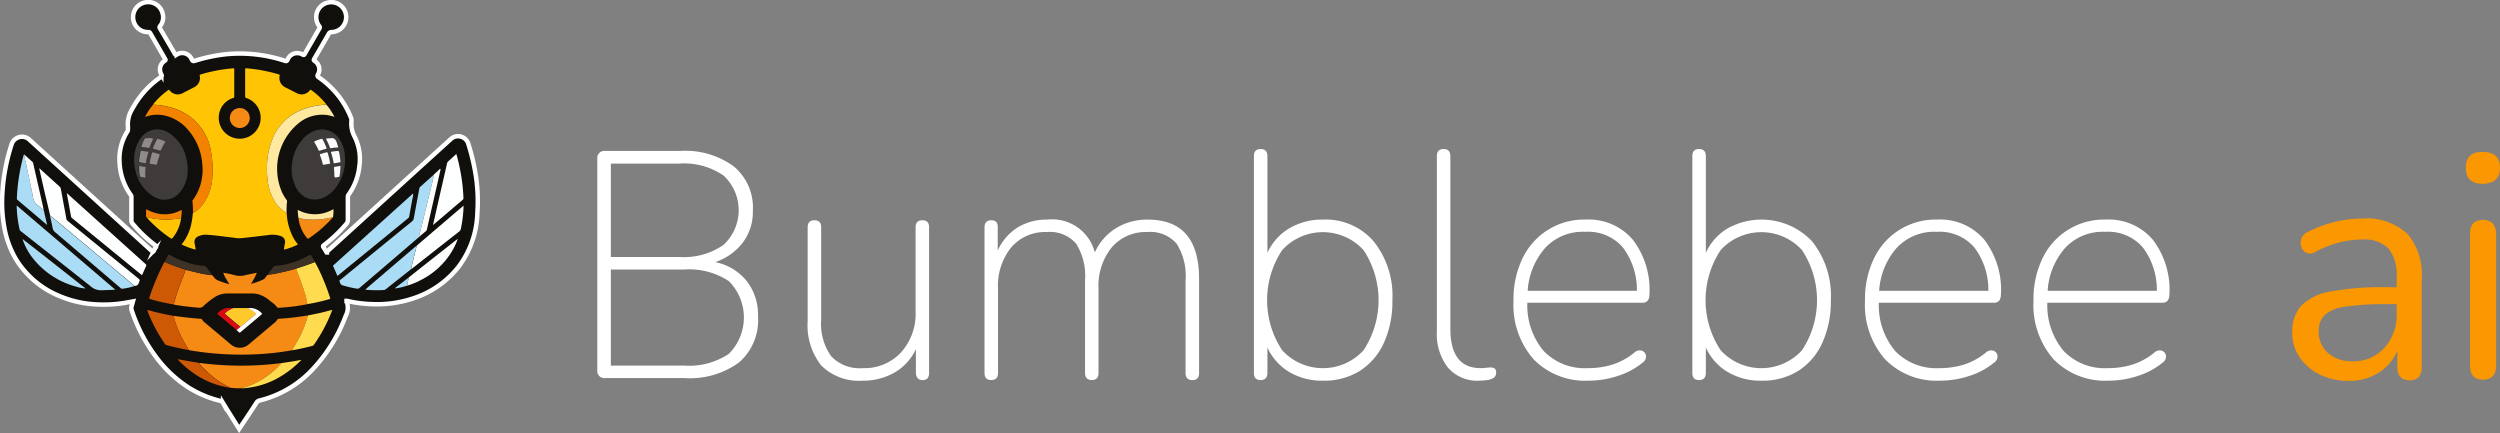 <svg xmlns="http://www.w3.org/2000/svg" width="100.214" height="17.358" viewBox="0 0 100.214 17.358">
  <rect x="0" y="0" width="100.214" height="17.358" fill="#808080" stroke="none"/>
  <g id="logo" transform="translate(0.089 0.091)">
    <g id="Group_39" data-name="Group 39" transform="translate(0 0)">
      <path id="Path_284" data-name="Path 284" d="M25.038,281.859l-.294-.47c-.117-.188-.235-.375-.35-.563a.187.187,0,0,0-.124-.094,4.225,4.225,0,0,1-1.3-.557,5,5,0,0,1-1.327-1.286,6.453,6.453,0,0,1-.915-1.792.248.248,0,0,1,0-.165c.019-.058.033-.117.052-.184l-.245.045a5.16,5.16,0,0,1-1.3.07,4.238,4.238,0,0,1-1.376-.32,3.685,3.685,0,0,1-1.746-1.451,3.8,3.8,0,0,1-.491-1.321,5.484,5.484,0,0,1-.079-1.29,7.654,7.654,0,0,1,.37-2.016.436.436,0,0,1,.731-.186l2.689,2.446q1.1,1,2.2,2c.046.042.066.035.09-.017a.627.627,0,0,1,.072-.124c.031-.04.015-.06-.018-.085a5.429,5.429,0,0,1-.92-.88.163.163,0,0,1-.039-.111c0-.314,0-.627,0-.941a.127.127,0,0,0-.023-.082,2.4,2.4,0,0,1-.451-1.3,2.063,2.063,0,0,1,.307-1.239.151.151,0,0,0,.028-.1c0-.039,0-.078,0-.116a1.126,1.126,0,0,1,.173-.695,3.648,3.648,0,0,1,1.133-1.272c.049-.035.065-.055.032-.116a.405.405,0,0,1,.144-.549c.034-.022.028-.037.012-.063q-.3-.519-.6-1.04a.078.078,0,0,0-.076-.043.59.59,0,0,1-.6-.488.6.6,0,0,1,.463-.7.594.594,0,0,1,.716.471.557.557,0,0,1-.108.477.067.067,0,0,0-.006.089q.3.512.6,1.027c.022.039.038.044.078.024a.412.412,0,0,1,.6.2c.029.059.054.073.121.051a6.534,6.534,0,0,1,1.266-.265,5.77,5.77,0,0,1,2.353.269c.066.02.078-.009.1-.051a.411.411,0,0,1,.432-.258.385.385,0,0,1,.174.057c.035.021.054.016.074-.019q.3-.521.6-1.04c.025-.042,0-.061-.018-.089a.6.6,0,0,1,.333-.934.6.6,0,1,1,.17,1.18.119.119,0,0,0-.116.07c-.191.334-.385.667-.579,1-.02.035-.032.055.014.086a.4.4,0,0,1,.133.541c-.029.056-.022.08.03.116a3.57,3.57,0,0,1,1.291,1.611.242.242,0,0,1,.02.106c0,.02,0,.041,0,.062a1.078,1.078,0,0,0,.128.6,1.986,1.986,0,0,1,.192,1.171,2.375,2.375,0,0,1-.439,1.16.142.142,0,0,0-.024.09c0,.3,0,.6,0,.906a.246.246,0,0,1-.064.172,5.614,5.614,0,0,1-.894.848c-.042.032-.044.051-.016.092.044.066.082.136.123.2l.012,0c0-.032.023-.049.043-.068l3.328-3.027q.784-.712,1.569-1.425a.433.433,0,0,1,.738.2,8.472,8.472,0,0,1,.293,1.261,6.706,6.706,0,0,1,.059,1.485,3.751,3.751,0,0,1-.758,2.157,3.794,3.794,0,0,1-1.721,1.228,4.566,4.566,0,0,1-1.76.262,5.023,5.023,0,0,1-.982-.129l-.023,0,0,.009a.7.7,0,0,1-.033.593,6.458,6.458,0,0,1-1.3,2.113,4.311,4.311,0,0,1-2.155,1.278.186.186,0,0,0-.121.087c-.228.344-.459.687-.7,1.04" transform="translate(-15.54 -264.757)" fill="#100f0c"/>
      <path id="Path_285" data-name="Path 285" d="M25.038,281.859l-.294-.47c-.117-.188-.235-.375-.35-.563a.187.187,0,0,0-.124-.094,4.225,4.225,0,0,1-1.3-.557,5,5,0,0,1-1.327-1.286,6.453,6.453,0,0,1-.915-1.792.248.248,0,0,1,0-.165c.019-.058.033-.117.052-.184l-.245.045a5.16,5.16,0,0,1-1.3.07,4.238,4.238,0,0,1-1.376-.32,3.685,3.685,0,0,1-1.746-1.451,3.8,3.8,0,0,1-.491-1.321,5.484,5.484,0,0,1-.079-1.29,7.654,7.654,0,0,1,.37-2.016.436.436,0,0,1,.731-.186l2.689,2.446q1.1,1,2.2,2c.046.042.066.035.09-.017a.627.627,0,0,1,.072-.124c.031-.04.015-.06-.018-.085a5.429,5.429,0,0,1-.92-.88.163.163,0,0,1-.039-.111c0-.314,0-.627,0-.941a.127.127,0,0,0-.023-.082,2.4,2.4,0,0,1-.451-1.3,2.063,2.063,0,0,1,.307-1.239.151.151,0,0,0,.028-.1c0-.039,0-.078,0-.116a1.126,1.126,0,0,1,.173-.695,3.648,3.648,0,0,1,1.133-1.272c.049-.035.065-.055.032-.116a.405.405,0,0,1,.144-.549c.034-.022.028-.037.012-.063q-.3-.519-.6-1.04a.078.078,0,0,0-.076-.043.59.59,0,0,1-.6-.488.6.6,0,0,1,.463-.7.594.594,0,0,1,.716.471.557.557,0,0,1-.108.477.067.067,0,0,0-.006.089q.3.512.6,1.027c.022.039.038.044.078.024a.412.412,0,0,1,.6.2c.029.059.054.073.121.051a6.534,6.534,0,0,1,1.266-.265,5.77,5.77,0,0,1,2.353.269c.066.02.078-.009.1-.051a.411.411,0,0,1,.432-.258.385.385,0,0,1,.174.057c.035.021.054.016.074-.019q.3-.521.6-1.04c.025-.042,0-.061-.018-.089a.6.6,0,0,1,.333-.934.6.6,0,1,1,.17,1.18.119.119,0,0,0-.116.07c-.191.334-.385.667-.579,1-.02.035-.032.055.014.086a.4.4,0,0,1,.133.541c-.029.056-.022.08.03.116a3.57,3.57,0,0,1,1.291,1.611.242.242,0,0,1,.02.106c0,.02,0,.041,0,.062a1.078,1.078,0,0,0,.128.6,1.986,1.986,0,0,1,.192,1.171,2.375,2.375,0,0,1-.439,1.16.142.142,0,0,0-.024.09c0,.3,0,.6,0,.906a.246.246,0,0,1-.064.172,5.614,5.614,0,0,1-.894.848c-.042.032-.044.051-.016.092.044.066.082.136.123.2l.012,0c0-.032.023-.049.043-.068l3.328-3.027q.784-.712,1.569-1.425a.433.433,0,0,1,.738.2,8.472,8.472,0,0,1,.293,1.261,6.706,6.706,0,0,1,.059,1.485,3.751,3.751,0,0,1-.758,2.157,3.794,3.794,0,0,1-1.721,1.228,4.566,4.566,0,0,1-1.76.262,5.023,5.023,0,0,1-.982-.129l-.023,0,0,.009a.7.7,0,0,1-.033.593,6.458,6.458,0,0,1-1.3,2.113,4.311,4.311,0,0,1-2.155,1.278.186.186,0,0,0-.121.087C25.506,281.163,25.275,281.505,25.038,281.859Z" transform="translate(-15.54 -264.757)" fill="none" stroke="#fff" stroke-miterlimit="10" stroke-width="0.179"/>
      <path id="Path_286" data-name="Path 286" d="M31.9,287.786a.715.715,0,0,1,.071.064c.037.043.064.036.105,0,.182-.157.367-.309.551-.464l.3-.254a.621.621,0,0,0-.584-.229h-.58c-.094,0-.188-.007-.281,0a.74.74,0,0,0-.349.206c-.025.018-.006.03.008.042l.757.633" transform="translate(-22.498 -274.645)" fill="#100f0c"/>
      <path id="Path_287" data-name="Path 287" d="M28.252,290.62c0-.008,0-.01-.008-.007l.009.006c0,.02.019.03.032.043a4.113,4.113,0,0,0,.544.47,3.381,3.381,0,0,0,1.482.619c.044.006.089.016.133.017a1.87,1.87,0,0,0,.356.008.463.463,0,0,0,.068,0,3.316,3.316,0,0,0,1.333-.375,4.075,4.075,0,0,0,1-.755h0l0,0c-.017-.015-.036-.007-.052,0-.248.051-.5.085-.748.124h-.014a12.626,12.626,0,0,1-1.817.1,13.152,13.152,0,0,1-1.467-.11c-.17-.028-.34-.057-.511-.082a2.66,2.66,0,0,0-.341-.058" transform="translate(-21.214 -276.305)" fill="#100f0c"/>
      <path id="Path_288" data-name="Path 288" d="M17.666,277.984h0c0-.016,0-.032-.007-.048q-.206-.905-.412-1.81a.1.1,0,0,0-.032-.059c-.11-.1-.217-.2-.326-.293l0-.006h-.006c-.015,0-.013.016-.016.027a7.533,7.533,0,0,0-.274,1.729.072.072,0,0,0,.025.066l1.182,1,.01,0v0c-.006-.005-.009,0-.011,0,.012-.009.007-.02,0-.031l-.128-.553c0-.011,0-.022-.01-.028" transform="translate(-16.01 -269.675)" fill="#100f0c"/>
      <path id="Path_289" data-name="Path 289" d="M38.362,280.065a1.548,1.548,0,0,0,.015-.323,1.43,1.43,0,0,1-1.429.029,1.832,1.832,0,0,0,.029.323c.008.051.015.1.027.154a1.489,1.489,0,0,0,.316.651c.018.021.031.042.066.018a4.942,4.942,0,0,0,.977-.852" transform="translate(-25.102 -271.45)" fill="#100f0c"/>
      <path id="Path_290" data-name="Path 290" d="M27.362,280.111a2.229,2.229,0,0,0,.027-.264c0-.05,0-.071-.059-.04a1.346,1.346,0,0,1-.917.118,1.487,1.487,0,0,1-.408-.152c-.037-.02-.048-.014-.046.027s0,.1,0,.143-.019.091.017.131a.313.313,0,0,0,.02.027,5.2,5.2,0,0,0,.935.811c.046.032.067.022.1-.016a1.567,1.567,0,0,0,.331-.785" transform="translate(-20.193 -271.459)" fill="#100f0c"/>
      <path id="Path_291" data-name="Path 291" d="M44.46,283.771a2.6,2.6,0,0,0,.544-.22,3.029,3.029,0,0,0,1.358-1.337,2,2,0,0,0,.132-.32l-.054.041-1.228.966c-.227.179-.454.36-.681.541l-.572.442a2.578,2.578,0,0,0,.346-.065c.053-.013.1-.032.156-.048" transform="translate(-28.233 -272.411)" fill="#100f0c"/>
      <path id="Path_292" data-name="Path 292" d="M17.034,281.924c0-.006-.007-.012-.014-.007s0,.011,0,.017a2.528,2.528,0,0,0,.391.726,3.29,3.29,0,0,0,1.766,1.161,1.292,1.292,0,0,0,.352.069v.009l.008,0-.011,0c0-.022-.022-.027-.035-.038L17.7,282.442l-.665-.518" transform="translate(-16.201 -272.421)" fill="#100f0c"/>
      <path id="Path_293" data-name="Path 293" d="M33.448,287.041c-.092.024-.185.046-.277.071-.229.061-.463.1-.694.152-.387.058-.774.11-1.164.131a.062.062,0,0,0-.054.036.548.548,0,0,1-.125.135l-1.019.855a.546.546,0,0,1-.722,0c-.349-.292-.7-.585-1.046-.878a.369.369,0,0,1-.091-.1.094.094,0,0,0-.089-.049c-.171-.013-.342-.027-.512-.046s-.367-.046-.551-.07a.31.31,0,0,0-.039-.011c-.266-.044-.528-.1-.789-.168a.936.936,0,0,0-.23-.054l0-.007v0l0,0a.063.063,0,0,0,0,.02,6.309,6.309,0,0,0,.708,1.34.092.092,0,0,0,.054.039,8.943,8.943,0,0,0,.9.2c.023.005.045.012.067.016a12.168,12.168,0,0,0,2.548.159,11.114,11.114,0,0,0,1.519-.163c.275-.043.546-.107.816-.175a.1.1,0,0,0,.061-.039,6.155,6.155,0,0,0,.739-1.394l0-.017-.009.008" transform="translate(-20.231 -274.707)" fill="#100f0c"/>
      <path id="Path_294" data-name="Path 294" d="M32.833,283.336c-.033-.083-.086-.156-.125-.235-.028-.056-.055-.063-.114-.032a3.273,3.273,0,0,1-1.332.422c-.028,0-.063,0-.082.026-.081.11-.173.212-.244.329l-.058.066c-.032.038-.05.091-.1.113a2.193,2.193,0,0,1-.49.179l-.008-.008a2.878,2.878,0,0,0,.234-.444c-.168.035-.325.062-.478.1a.8.8,0,0,1-.4,0,3.948,3.948,0,0,0-.468-.095c0-.008-.007-.008-.012,0l.008.006a1.077,1.077,0,0,0,.136.281c.031.056.065.111.107.18a4.017,4.017,0,0,1-.4-.133.428.428,0,0,1-.248-.189.228.228,0,0,0-.043-.043,3.72,3.72,0,0,0-.227-.315.141.141,0,0,0-.119-.055,2.836,2.836,0,0,1-.791-.178,3.408,3.408,0,0,1-.553-.255c-.025-.015-.046-.027-.066.011a2.831,2.831,0,0,0-.142.265.1.1,0,0,0-.018.02,9.134,9.134,0,0,0-.593,1.405c-.013.042,0,.055.038.067a7.354,7.354,0,0,0,.933.214c.326.063.655.095.985.126a.245.245,0,0,0,.224-.081,3.086,3.086,0,0,1,.4-.317.907.907,0,0,1,.533-.172c.339,0,.677,0,1.016,0a1.021,1.021,0,0,1,.224.029,1.225,1.225,0,0,1,.5.287,1.177,1.177,0,0,1,.27.24c.017.025.039.018.061.017.174-.007.346-.024.519-.045a6.217,6.217,0,0,0,.63-.1,7.125,7.125,0,0,0,.885-.2c.041-.012.033-.031.023-.061-.076-.236-.162-.469-.259-.7a6.06,6.06,0,0,0-.347-.726" transform="translate(-20.3 -272.924)" fill="#100f0c"/>
      <path id="Path_295" data-name="Path 295" d="M43.685,282.034l.039-.027q.935-.736,1.872-1.471a.188.188,0,0,0,.079-.113,5.26,5.26,0,0,0,.094-.637c.008-.094.009-.188.014-.293-.021.017-.032.024-.042.033l-1.023.873-.816.7a.366.366,0,0,0-.034.023l-1.794,1.533-.222.191c.011.008.013.013.017.013a4.663,4.663,0,0,0,.72.011.111.111,0,0,0,.064-.02l1.034-.817" transform="translate(-27.292 -271.338)" fill="#100f0c"/>
      <path id="Path_296" data-name="Path 296" d="M42.715,278.6c-.009.01-.018.02-.028.029l-2.343,2.112-.8.721c-.017.015-.048.024-.033.059.056.128.112.256.169.388l.033-.024q1.4-1.145,2.805-2.291a.106.106,0,0,0,.04-.068c.044-.242.091-.485.133-.728a.462.462,0,0,0,.024-.2l.01.008v0l-.011,0" transform="translate(-26.245 -270.938)" fill="#100f0c"/>
      <path id="Path_297" data-name="Path 297" d="M18.664,278.687c.037.165.077.329.107.495a.261.261,0,0,0,.1.162q.787.669,1.57,1.34l1.038.886c.023.019.042.047.082.041a2.487,2.487,0,0,0,.486-.107c.09-.009.163-.04.178-.143a.1.1,0,0,1,.013-.032c.028-.045.023-.074-.023-.111q-1.422-1.155-2.84-2.315a.141.141,0,0,1-.059-.087c-.073-.4-.148-.8-.221-1.2a.169.169,0,0,0-.058-.1q-.386-.349-.771-.7c-.01-.009-.022-.016-.041-.029.082.362.162.714.243,1.065.064.281.13.56.2.84" transform="translate(-16.74 -270.128)" fill="#100f0c"/>
      <path id="Path_298" data-name="Path 298" d="M43.161,279.553c.1-.081.191-.162.288-.242a.1.1,0,0,0,.03-.059q.271-1.192.544-2.384c0-.016.014-.035-.015-.052l-.242.226-.564.509a.1.1,0,0,0-.028.06c-.072.4-.147.79-.219,1.185a.2.2,0,0,1-.074.131q-1.418,1.153-2.832,2.311c-.029.024-.087.038-.072.087.02.066.031.138.121.164a4.211,4.211,0,0,0,.573.133.128.128,0,0,0,.111-.031q.676-.581,1.356-1.159l1.025-.88" transform="translate(-26.453 -270.144)" fill="#100f0c"/>
      <path id="Path_299" data-name="Path 299" d="M26.206,271a2.382,2.382,0,0,0-.313.475l.013.006.027-.007a1.339,1.339,0,0,1,.689-.053,1.713,1.713,0,0,1,1.028.634,2.342,2.342,0,0,1,.531,1.328,2.053,2.053,0,0,1-.376,1.432.072.072,0,0,0-.02.055,3.279,3.279,0,0,1,.021.472,3.615,3.615,0,0,1-.073.487,1.957,1.957,0,0,1-.378.773,2.769,2.769,0,0,0,.563.208c-.007-.048-.012-.088-.018-.128s-.015-.086-.022-.128a.232.232,0,0,1,.146-.277.723.723,0,0,1,.375-.06c.338.023.672.073,1.008.11a1.517,1.517,0,0,0,.307.027c.371-.036.74-.085,1.11-.126a1.013,1.013,0,0,1,.507.04.242.242,0,0,1,.164.3,1.331,1.331,0,0,0-.033.243,2.868,2.868,0,0,0,.522-.188c.037-.017.026-.032.008-.055a1.741,1.741,0,0,1-.178-.276,2.345,2.345,0,0,1-.245-.948,3.53,3.53,0,0,1,.017-.465.1.1,0,0,0-.027-.074,1.69,1.69,0,0,1-.2-.355,2.367,2.367,0,0,1,.7-2.715,1.482,1.482,0,0,1,1.136-.319,1.875,1.875,0,0,1,.295.075,2.513,2.513,0,0,0-.323-.488,2.957,2.957,0,0,0-.619-.588c-.036-.027-.042,0-.056.021a.413.413,0,0,1-.52.106c-.144-.072-.288-.148-.433-.221a.419.419,0,0,1-.253-.475c0-.03,0-.044-.029-.054a6.312,6.312,0,0,0-1.3-.246c-.043,0-.054.009-.053.051q0,.535,0,1.071c0,.042.015.058.053.071a.834.834,0,0,1,.556.942.841.841,0,1,1-1.654-.308.823.823,0,0,1,.555-.635c.027-.01.053-.015.053-.058,0-.364,0-.728,0-1.091,0-.039-.014-.047-.049-.043-.052.007-.1.009-.157.015a6.194,6.194,0,0,0-1.134.23c-.032.009-.05.017-.043.059a.411.411,0,0,1-.231.459c-.142.073-.285.146-.427.22a.416.416,0,0,1-.553-.1c-.019-.023-.029-.026-.053-.008a3.049,3.049,0,0,0-.615.584" transform="translate(-20.164 -266.897)" fill="#100f0c"/>
      <path id="Path_300" data-name="Path 300" d="M25.1,275.174a1.744,1.744,0,0,0,.057.46,1.589,1.589,0,0,0,.708,1.011.8.8,0,0,0,1.066-.154,1.347,1.347,0,0,0,.312-.865,1.718,1.718,0,0,0-.054-.509,1.6,1.6,0,0,0-.737-1.037.813.813,0,0,0-1.068.21,1.43,1.43,0,0,0-.284.883" transform="translate(-19.812 -268.87)" fill="#100f0c"/>
      <path id="Path_301" data-name="Path 301" d="M37.742,273.971h-.089c-.011,0-.022,0-.033.006a1.168,1.168,0,0,0-.738.485,1.741,1.741,0,0,0-.348.874,1.569,1.569,0,0,0,.19,1.017.82.82,0,0,0,1.013.374,1.235,1.235,0,0,0,.555-.433,1.81,1.81,0,0,0,.362-1.226,1.392,1.392,0,0,0-.2-.674.821.821,0,0,0-.708-.422" transform="translate(-24.911 -268.872)" fill="#100f0c"/>
      <path id="Path_302" data-name="Path 302" d="M20.535,282.854l-3.945-3.369a4.706,4.706,0,0,0,.118.967.122.122,0,0,0,.053.068c.93.731,1.861,1.459,2.787,2.2a.631.631,0,0,0,.451.164c.172-.009.345-.007.537-.025" transform="translate(-16.009 -271.335)" fill="#100f0c"/>
      <path id="Path_303" data-name="Path 303" d="M20.214,278.577c.059.321.115.629.171.937a.123.123,0,0,0,.052.076l2.545,2.079.249.2c.055-.122.1-.238.158-.351a.071.071,0,0,0-.02-.1q-1.135-1.019-2.268-2.042l-.888-.8" transform="translate(-17.628 -270.93)" fill="#100f0c"/>
      <path id="Path_304" data-name="Path 304" d="M47.685,275.753c-.115.1-.221.2-.328.3a.145.145,0,0,0-.045.08q-.208.921-.421,1.842l-.14.621a.109.109,0,0,0,.018-.009l1.174-1a.076.076,0,0,0,.027-.071,7.383,7.383,0,0,0-.148-1.2c-.038-.185-.081-.369-.137-.558" transform="translate(-29.481 -269.668)" fill="#100f0c"/>
      <path id="Path_305" data-name="Path 305" d="M32.028,272.818a.4.4,0,0,0,.4.4.4.4,0,0,0,0-.8.4.4,0,0,0-.4.4" transform="translate(-22.905 -268.178)" fill="#100f0c"/>
      <path id="Path_306" data-name="Path 306" d="M31.821,275.346a2.345,2.345,0,0,0,.245.948,1.742,1.742,0,0,0,.178.276c.018.023.029.038-.008.055a2.847,2.847,0,0,1-.522.188,1.33,1.33,0,0,1,.033-.243.242.242,0,0,0-.164-.3,1.013,1.013,0,0,0-.507-.04c-.37.041-.739.09-1.11.126a1.517,1.517,0,0,1-.307-.027c-.336-.038-.671-.087-1.008-.111a.729.729,0,0,0-.375.061.232.232,0,0,0-.146.277c.006.043.015.086.022.129s.012.08.018.128a2.752,2.752,0,0,1-.562-.208,1.971,1.971,0,0,0,.378-.773,3.615,3.615,0,0,0,.073-.487,1.276,1.276,0,0,0,.431-.393,2.037,2.037,0,0,0,.351-1.119,3.828,3.828,0,0,0-.05-.906,2.169,2.169,0,0,0-1.435-1.758,3.035,3.035,0,0,0-.9-.167,3.049,3.049,0,0,1,.615-.584c.024-.018.034-.014.053.008a.416.416,0,0,0,.553.1l.427-.219a.411.411,0,0,0,.231-.459c-.008-.043.011-.05.043-.059a6.194,6.194,0,0,1,1.134-.23c.052-.006.1-.008.157-.015.035,0,.049,0,.049.043,0,.364,0,.728,0,1.091,0,.043-.025.048-.053.058a.823.823,0,0,0-.555.635.841.841,0,1,0,1.654.308.834.834,0,0,0-.556-.942c-.039-.014-.053-.029-.053-.071q0-.535,0-1.071c0-.043.01-.055.053-.051a6.274,6.274,0,0,1,1.3.246c.033.01.033.024.029.054a.419.419,0,0,0,.253.475c.144.073.288.148.433.221a.413.413,0,0,0,.52-.106c.014-.017.02-.048.056-.021a2.957,2.957,0,0,1,.619.588,2.893,2.893,0,0,0-.923.177,2.1,2.1,0,0,0-1.18,1.048,3.068,3.068,0,0,0-.286,1.293,3.258,3.258,0,0,0,.024.464,2.06,2.06,0,0,0,.276.874,1.366,1.366,0,0,0,.492.485" transform="translate(-20.417 -266.897)" fill="#ffc504"/>
      <path id="Path_307" data-name="Path 307" d="M31.081,284.656a2.192,2.192,0,0,0,.49-.179c.046-.022.064-.075.1-.113l.058-.066a3.452,3.452,0,0,0,.464-.077c.228-.044.452-.107.676-.168.116.295.23.591.323.894a2.9,2.9,0,0,1,.132.53,6.192,6.192,0,0,1-.63.1c-.173.021-.345.038-.519.045-.023,0-.045.008-.061-.017a1.176,1.176,0,0,0-.27-.24,1.22,1.22,0,0,0-.5-.287,1.019,1.019,0,0,0-.224-.029c-.339,0-.677,0-1.016,0a.907.907,0,0,0-.533.172,3.083,3.083,0,0,0-.4.317.245.245,0,0,1-.224.081c-.33-.031-.66-.063-.986-.126a7.228,7.228,0,0,1,.3-.914c.061-.159.122-.319.183-.478.17.041.34.088.512.125a3.493,3.493,0,0,0,.546.089.229.229,0,0,1,.043.043.428.428,0,0,0,.248.189,3.925,3.925,0,0,0,.4.133c-.042-.069-.076-.123-.107-.18a1.086,1.086,0,0,1-.136-.281l0,0a4.057,4.057,0,0,1,.468.1.8.8,0,0,0,.4,0c.153-.039.31-.066.478-.1a2.927,2.927,0,0,1-.234.444v.016l.008-.008" transform="translate(-21.088 -273.376)" fill="#f58a15"/>
      <path id="Path_308" data-name="Path 308" d="M32.7,288.845a11.11,11.11,0,0,1-1.519.163,12.168,12.168,0,0,1-2.548-.159c-.023,0-.044-.01-.067-.015a.221.221,0,0,0-.019-.044,4.828,4.828,0,0,1-.48-.952,1.688,1.688,0,0,1-.106-.374c.184.024.367.05.551.07s.341.033.512.046a.094.094,0,0,1,.089.049.37.37,0,0,0,.091.1c.349.292.7.586,1.046.878a.546.546,0,0,0,.722,0l1.019-.855a.548.548,0,0,0,.125-.135.063.063,0,0,1,.054-.036c.391-.02.777-.073,1.164-.131,0,.018,0,.036-.008.054a4.109,4.109,0,0,1-.407.969c-.069.126-.145.247-.217.371" transform="translate(-21.088 -274.894)" fill="#f58a15"/>
      <path id="Path_309" data-name="Path 309" d="M25.1,275.174a1.434,1.434,0,0,1,.284-.883.813.813,0,0,1,1.068-.21,1.6,1.6,0,0,1,.737,1.037,1.718,1.718,0,0,1,.054.509,1.347,1.347,0,0,1-.312.865.8.8,0,0,1-1.066.154,1.589,1.589,0,0,1-.708-1.011,1.768,1.768,0,0,1-.058-.46m1.248-.705a.022.022,0,0,0-.015-.023,1.287,1.287,0,0,0-.29-.1c-.02-.005-.028.01-.036.025a3.41,3.41,0,0,0-.152.329c-.013.034,0,.044.029.052.073.019.146.038.217.062.041.014.063.006.081-.033a2.216,2.216,0,0,1,.152-.283c.006-.009.011-.02.014-.027m-.4.914c.031.005.054,0,.061-.036a2.492,2.492,0,0,1,.1-.333c.014-.039,0-.054-.034-.064-.07-.019-.141-.039-.21-.062-.038-.013-.056,0-.068.038a3.707,3.707,0,0,0-.091.371c-.006.032,0,.049.034.054l.2.033m-.483-.548c-.11,0-.112,0-.126.074s-.03.17-.041.257c-.015.116-.013.116.1.137l.121.023c.023,0,.043,0,.049-.029a2.556,2.556,0,0,1,.092-.386c.011-.035,0-.051-.036-.055l-.162-.02m.279-.517-.164.008a.1.1,0,0,0-.093.066c-.035.082-.065.165-.1.25-.017.045,0,.055.043.053a.9.9,0,0,1,.217.023c.043.009.056-.007.07-.042.033-.083.068-.165.106-.245.046-.1.048-.1-.057-.108a.217.217,0,0,1-.026,0m-.252,1.574c.059.033.051-.015.051-.057a1.755,1.755,0,0,1,.011-.314c.007-.035,0-.054-.044-.058a.992.992,0,0,1-.161-.027c-.042-.01-.056,0-.055.044a2.028,2.028,0,0,0,.018.266c.019.131.02.131.157.145h.023" transform="translate(-19.811 -268.87)" fill="#3f3b3a"/>
      <path id="Path_310" data-name="Path 310" d="M37.742,273.971a.822.822,0,0,1,.708.422,1.39,1.39,0,0,1,.2.674,1.81,1.81,0,0,1-.362,1.226,1.235,1.235,0,0,1-.555.433.82.82,0,0,1-1.013-.374,1.569,1.569,0,0,1-.19-1.017,1.739,1.739,0,0,1,.348-.874,1.168,1.168,0,0,1,.738-.485c.012,0,.023-.006.034-.006h.089m-.025.377a1.219,1.219,0,0,0-.283.1c-.029.013-.019.03-.008.049a2.427,2.427,0,0,1,.16.3c.013.029.028.035.058.026.078-.025.157-.048.236-.07.025-.007.042-.015.029-.046a3.116,3.116,0,0,0-.154-.336c-.007-.013-.015-.03-.038-.021m.334.962a2.762,2.762,0,0,0-.093-.391c-.009-.029-.019-.04-.053-.032-.08.02-.158.043-.236.068-.034.011-.034.025-.023.055a2.483,2.483,0,0,1,.107.339c.007.029.015.044.049.038.072-.014.144-.024.216-.036.028,0,.042-.016.032-.04m.281-.478-.21.027c-.025,0-.037.008-.027.038a2.355,2.355,0,0,1,.1.4c0,.03.019.035.046.03.063-.013.126-.025.189-.033.04-.005.048-.023.044-.059-.013-.111-.026-.222-.048-.332-.011-.056-.033-.081-.09-.07m-.281-.513c-.041,0-.082.006-.123.007s-.042.011-.026.041a2.678,2.678,0,0,1,.148.331.032.032,0,0,0,.042.024,1.321,1.321,0,0,1,.251-.027c.032,0,.041-.014.032-.043-.015-.044-.033-.086-.044-.129-.037-.146-.109-.241-.279-.2m.42,1.109c-.074.013-.143.028-.213.035-.044,0-.05.024-.047.062.006.073.011.146.012.219,0,.172,0,.172.169.131.021,0,.037-.01.042-.036a2.031,2.031,0,0,0,.038-.411" transform="translate(-24.911 -268.872)" fill="#3f3b3a"/>
      <path id="Path_311" data-name="Path 311" d="M43.161,279.735l-1.025.88q-.677.579-1.356,1.159a.128.128,0,0,1-.111.031,4.22,4.22,0,0,1-.573-.133c-.09-.026-.1-.1-.121-.164-.014-.049.044-.063.072-.087q1.415-1.158,2.832-2.311a.2.2,0,0,0,.074-.131c.072-.4.147-.79.219-1.185a.1.1,0,0,1,.028-.06l.564-.509c-.034.149-.066.3-.1.446-.129.527-.261,1.052-.388,1.579-.039.162-.089.321-.115.485" transform="translate(-26.453 -270.326)" fill="#aaddf5"/>
      <path id="Path_312" data-name="Path 312" d="M20.535,282.854c-.191.018-.365.016-.537.025a.631.631,0,0,1-.451-.164c-.925-.736-1.857-1.464-2.787-2.2a.122.122,0,0,1-.053-.068,4.706,4.706,0,0,1-.118-.967l3.945,3.369" transform="translate(-16.009 -271.335)" fill="#aaddf5"/>
      <path id="Path_313" data-name="Path 313" d="M18.664,278.687c-.065-.28-.131-.559-.2-.84-.081-.351-.16-.7-.243-1.065.019.013.031.02.041.029q.386.351.771.7a.169.169,0,0,1,.058.1c.072.4.148.8.221,1.2a.141.141,0,0,0,.059.087q1.419,1.158,2.84,2.315c.046.037.051.066.023.111a.1.1,0,0,0-.013.032c-.015.1-.089.134-.178.143l-.3-.256-.614-.513-.7-.586-.615-.513-.7-.586c-.147-.122-.3-.243-.444-.364" transform="translate(-16.74 -270.128)" fill="#feffff"/>
      <path id="Path_314" data-name="Path 314" d="M26.206,272.18a3.028,3.028,0,0,1,.9.167,2.168,2.168,0,0,1,1.435,1.758,3.828,3.828,0,0,1,.05.906,2.039,2.039,0,0,1-.351,1.119,1.282,1.282,0,0,1-.431.393,3.28,3.28,0,0,0-.021-.472.072.072,0,0,1,.02-.055,2.053,2.053,0,0,0,.376-1.432,2.342,2.342,0,0,0-.531-1.328,1.714,1.714,0,0,0-1.028-.634,1.338,1.338,0,0,0-.689.053l-.027.007-.013-.006a2.381,2.381,0,0,1,.313-.475" transform="translate(-20.164 -268.072)" fill="#f28200"/>
      <path id="Path_315" data-name="Path 315" d="M35.509,276.522a1.367,1.367,0,0,1-.492-.485,2.06,2.06,0,0,1-.276-.874,3.259,3.259,0,0,1-.024-.464A3.068,3.068,0,0,1,35,273.406a2.1,2.1,0,0,1,1.18-1.048,2.893,2.893,0,0,1,.923-.177,2.513,2.513,0,0,1,.323.488,1.878,1.878,0,0,0-.295-.075,1.482,1.482,0,0,0-1.136.319,2.367,2.367,0,0,0-.7,2.715,1.679,1.679,0,0,0,.2.355.094.094,0,0,1,.027.074,3.53,3.53,0,0,0-.017.465" transform="translate(-24.105 -268.073)" fill="#ffe8a0"/>
      <path id="Path_316" data-name="Path 316" d="M42.715,278.594a.456.456,0,0,1-.023.2c-.043.243-.09.485-.133.728a.106.106,0,0,1-.04.068q-1.4,1.145-2.805,2.291l-.033.024c-.057-.132-.113-.261-.169-.388-.015-.035.016-.044.033-.059l.8-.721,2.343-2.112c.01-.009.019-.02.028-.03Z" transform="translate(-26.245 -270.937)" fill="#aaddf5"/>
      <path id="Path_317" data-name="Path 317" d="M20.214,278.577l.888.8q1.133,1.022,2.268,2.042a.071.071,0,0,1,.02.1c-.054.113-.1.229-.158.351l-.249-.2-2.545-2.079a.123.123,0,0,1-.052-.076c-.056-.308-.112-.616-.171-.937" transform="translate(-17.628 -270.93)" fill="#feffff"/>
      <path id="Path_318" data-name="Path 318" d="M29.8,290.88a13.152,13.152,0,0,0,1.467.11,12.622,12.622,0,0,0,1.817-.1H33.1a2.4,2.4,0,0,1-.381.371,3.014,3.014,0,0,1-1.221.632,1.87,1.87,0,0,1-.356-.008c-.044,0-.089-.011-.133-.017,0-.022-.024-.025-.04-.033a3.569,3.569,0,0,1-.992-.743.645.645,0,0,1-.175-.215" transform="translate(-21.908 -276.425)" fill="#f58a15"/>
      <path id="Path_319" data-name="Path 319" d="M47.685,275.753c.056.189.1.372.137.558a7.383,7.383,0,0,1,.148,1.2.076.076,0,0,1-.027.071l-1.174,1a.109.109,0,0,1-.018.009l.14-.621q.211-.921.421-1.842a.145.145,0,0,1,.045-.08c.107-.1.214-.193.328-.3" transform="translate(-29.481 -269.668)" fill="#feffff"/>
      <path id="Path_320" data-name="Path 320" d="M45.382,281.1q.408-.351.816-.7l1.023-.873.043-.033c0,.105-.006.2-.014.293a5.177,5.177,0,0,1-.094.637.188.188,0,0,1-.079.113q-.937.735-1.872,1.471l-.039.027c.024-.15.068-.3.1-.444.038-.164.09-.324.116-.49" transform="translate(-28.772 -271.338)" fill="#feffff"/>
      <path id="Path_321" data-name="Path 321" d="M19.018,280.225c.148.121.3.242.444.364l.7.586.615.513.7.586.614.513.3.256a2.492,2.492,0,0,1-.486.107c-.04.006-.059-.022-.082-.041l-1.038-.886q-.784-.67-1.57-1.34a.261.261,0,0,1-.1-.162c-.03-.166-.071-.33-.107-.495" transform="translate(-17.093 -271.666)" fill="#aaddf5"/>
      <path id="Path_322" data-name="Path 322" d="M27.655,283.879c-.061.159-.121.319-.183.478a7.137,7.137,0,0,0-.3.914,7.389,7.389,0,0,1-.934-.214c-.04-.012-.051-.025-.038-.066a9.116,9.116,0,0,1,.593-1.406.1.1,0,0,1,.018-.02l.106.048a7.4,7.4,0,0,0,.736.267" transform="translate(-20.3 -273.158)" fill="#ce5905"/>
      <path id="Path_323" data-name="Path 323" d="M37.278,285.262a2.9,2.9,0,0,0-.132-.529c-.093-.3-.208-.6-.324-.895.255-.081.509-.164.757-.265a6.067,6.067,0,0,1,.347.726c.1.229.183.461.259.7.01.03.018.049-.023.061a7.02,7.02,0,0,1-.885.2" transform="translate(-25.046 -273.161)" fill="#ffdc4f"/>
      <path id="Path_324" data-name="Path 324" d="M27.107,287.285a1.689,1.689,0,0,0,.106.374,4.829,4.829,0,0,0,.48.952.221.221,0,0,1,.019.044,9.114,9.114,0,0,1-.9-.2.092.092,0,0,1-.054-.039,6.311,6.311,0,0,1-.708-1.34.063.063,0,0,1,0-.02h0a.933.933,0,0,1,.23.054c.261.066.523.124.789.168a.344.344,0,0,1,.039.011" transform="translate(-20.233 -274.715)" fill="#ce5905"/>
      <path id="Path_325" data-name="Path 325" d="M36.526,288.664c.072-.123.148-.245.217-.371a4.109,4.109,0,0,0,.407-.969.543.543,0,0,0,.008-.054c.231-.05.465-.091.694-.152.092-.025.185-.048.277-.071l.012.009a6.141,6.141,0,0,1-.739,1.394.1.1,0,0,1-.061.039c-.27.068-.541.132-.816.175" transform="translate(-24.914 -274.713)" fill="#ffdc4f"/>
      <path id="Path_326" data-name="Path 326" d="M43.9,282.4c-.026.166-.078.326-.116.49-.034.148-.077.294-.1.444l-1.033.817a.114.114,0,0,1-.064.02,4.663,4.663,0,0,1-.719-.011s-.007-.005-.017-.013l.222-.191,1.794-1.533c.011-.009.023-.015.034-.023" transform="translate(-27.292 -272.637)" fill="#aaddf5"/>
      <path id="Path_327" data-name="Path 327" d="M17.675,278.012l.128.553c0,.011.007.022,0,.031v0q-.59-.5-1.181-1a.074.074,0,0,1-.025-.066,7.564,7.564,0,0,1,.274-1.729c0-.011,0-.024.016-.027h.006l0,.006a1.308,1.308,0,0,0,.054.292c.1.458.2.915.29,1.374a.486.486,0,0,0,.222.388c.009,0,.015.017.025.023.065.04.106.113.186.132h0a.028.028,0,0,0,.01.028" transform="translate(-16.01 -269.675)" fill="#aaddf5"/>
      <path id="Path_328" data-name="Path 328" d="M19.534,283.9a1.292,1.292,0,0,1-.352-.069,3.29,3.29,0,0,1-1.766-1.161,2.513,2.513,0,0,1-.391-.727l.012-.011.665.518,1.795,1.413c.013.01.034.015.035.038Z" transform="translate(-16.203 -272.428)" fill="#aaddf5"/>
      <path id="Path_329" data-name="Path 329" d="M44.935,283.442c.227-.18.454-.361.681-.541l1.228-.966.054-.041a2,2,0,0,1-.132.32,3.035,3.035,0,0,1-1.358,1.337,2.633,2.633,0,0,1-.543.22Z" transform="translate(-28.639 -272.411)" fill="#fdfdfe"/>
      <path id="Path_330" data-name="Path 330" d="M27.379,280.363a1.567,1.567,0,0,1-.331.785c-.032.038-.052.048-.1.016a5.2,5.2,0,0,1-.935-.811.312.312,0,0,1-.02-.027.449.449,0,0,1,.047.007,3.34,3.34,0,0,0,.715.089,3.268,3.268,0,0,0,.623-.059" transform="translate(-20.209 -271.711)" fill="#ffc504"/>
      <path id="Path_331" data-name="Path 331" d="M38.385,280.326a4.944,4.944,0,0,1-.977.852c-.035.024-.048,0-.066-.018a1.489,1.489,0,0,1-.316-.651c-.012-.051-.018-.1-.027-.154a1.952,1.952,0,0,0,.43.065,3.36,3.36,0,0,0,.954-.093" transform="translate(-25.125 -271.711)" fill="#f58a15"/>
      <path id="Path_332" data-name="Path 332" d="M32.862,291.8a3.016,3.016,0,0,0,1.221-.632,2.372,2.372,0,0,0,.381-.371c.25-.039.5-.073.748-.124.017,0,.035-.012.052,0v0a4.063,4.063,0,0,1-1,.756,3.318,3.318,0,0,1-1.333.375.471.471,0,0,1-.068,0" transform="translate(-23.277 -276.331)" fill="#ffdc4f"/>
      <path id="Path_333" data-name="Path 333" d="M45.734,279.553c.026-.164.075-.324.115-.485.128-.527.259-1.052.388-1.579.036-.148.069-.3.1-.446l.242-.226c.029.017.018.037.015.052q-.271,1.192-.544,2.384a.1.1,0,0,1-.03.059c-.1.08-.193.161-.288.242" transform="translate(-29.027 -270.144)" fill="#fdfdfe"/>
      <path id="Path_334" data-name="Path 334" d="M17.91,277.99c-.08-.019-.121-.091-.186-.132-.009-.006-.015-.018-.025-.023a.487.487,0,0,1-.222-.388c-.091-.459-.194-.916-.29-1.374a1.308,1.308,0,0,1-.054-.292c.109.1.217.2.326.293a.1.1,0,0,1,.032.059q.207.9.412,1.81c0,.016,0,.032.007.047" transform="translate(-16.251 -269.681)" fill="#fdfdfe"/>
      <path id="Path_335" data-name="Path 335" d="M29.11,290.766a.644.644,0,0,0,.175.215,3.567,3.567,0,0,0,.992.743c.015.007.036.011.04.033a3.381,3.381,0,0,1-1.482-.619,4.113,4.113,0,0,1-.544-.47c-.013-.013-.03-.023-.032-.043h0a2.649,2.649,0,0,1,.341.058c.17.025.34.055.511.082" transform="translate(-21.221 -276.311)" fill="#ce5905"/>
      <path id="Path_336" data-name="Path 336" d="M32,286.911h.58a1,1,0,0,1,.309.2c.027.019.02.036,0,.054l-.607.5-.143-.118c-.151-.126-.3-.252-.452-.38-.014-.012-.058-.025-.02-.054a.881.881,0,0,1,.334-.206" transform="translate(-22.734 -274.652)" fill="#ffc82b"/>
      <path id="Path_337" data-name="Path 337" d="M28.153,283.645a7.392,7.392,0,0,1-.736-.267l-.106-.048a2.708,2.708,0,0,1,.142-.265c.02-.037.042-.025.066-.011a3.409,3.409,0,0,0,.553.255,2.836,2.836,0,0,0,.791.178.141.141,0,0,1,.119.055,3.72,3.72,0,0,1,.227.315,3.431,3.431,0,0,1-.546-.09c-.172-.036-.341-.082-.512-.124" transform="translate(-20.798 -272.924)" fill="#3e3226"/>
      <path id="Path_338" data-name="Path 338" d="M36.659,283.343c-.248.1-.5.184-.757.266-.224.06-.447.123-.676.168a3.462,3.462,0,0,1-.464.077c.071-.117.163-.219.244-.329.019-.025.054-.024.082-.026a3.273,3.273,0,0,0,1.332-.422c.059-.032.086-.024.114.032.039.08.092.152.125.235" transform="translate(-24.126 -272.931)" fill="#3e3226"/>
      <path id="Path_339" data-name="Path 339" d="M32.028,272.818a.4.4,0,0,1,.4-.4.4.4,0,0,1,0,.8.4.4,0,0,1-.4-.4" transform="translate(-22.905 -268.178)" fill="#f58a15"/>
      <path id="Path_340" data-name="Path 340" d="M27.362,280.111a3.265,3.265,0,0,1-.623.059,3.342,3.342,0,0,1-.715-.089.433.433,0,0,0-.047-.007c-.036-.039-.013-.087-.017-.131s0-.1,0-.143.009-.047.046-.027a1.487,1.487,0,0,0,.408.152,1.346,1.346,0,0,0,.917-.118c.061-.031.064-.01.059.04a2.229,2.229,0,0,1-.027.264" transform="translate(-20.193 -271.459)" fill="#f28200"/>
      <path id="Path_341" data-name="Path 341" d="M38.362,280.065a3.361,3.361,0,0,1-.954.093,1.954,1.954,0,0,1-.43-.065,1.832,1.832,0,0,1-.029-.323,1.43,1.43,0,0,0,1.429-.029,1.548,1.548,0,0,1-.015.323" transform="translate(-25.102 -271.45)" fill="#ffe8a0"/>
      <path id="Path_342" data-name="Path 342" d="M31.759,286.909a.881.881,0,0,0-.334.206c-.038.029.007.043.02.054.149.128.3.253.452.38l.143.118-.144.124-.757-.633c-.014-.012-.033-.023-.008-.042a.74.74,0,0,1,.349-.206c.093-.009.187,0,.281,0" transform="translate(-22.498 -274.65)" fill="#d80912"/>
      <path id="Path_343" data-name="Path 343" d="M32.523,287.786l.144-.124.607-.5c.022-.018.028-.034,0-.054a1.014,1.014,0,0,0-.309-.2.621.621,0,0,1,.584.229l-.3.254c-.183.154-.369.307-.551.464-.041.035-.069.042-.105,0a.716.716,0,0,0-.071-.064" transform="translate(-23.126 -274.645)" fill="#fdfdfe"/>
      <path id="Path_344" data-name="Path 344" d="M44.53,284.692l-.069.329c-.053.016-.1.035-.157.048a2.573,2.573,0,0,1-.346.065l.572-.442" transform="translate(-28.233 -273.661)" fill="#aaddf5"/>
      <path id="Path_345" data-name="Path 345" d="M18.542,279.8a.028.028,0,0,1-.01-.028c.013.006.011.017.01.028" transform="translate(-16.876 -271.464)" fill="#fdfdfe"/>
      <path id="Path_346" data-name="Path 346" d="M31.553,284.339l-.008-.006c.006-.005.009-.005.012,0l0,0" transform="translate(-22.689 -273.499)" fill="#f58a15"/>
      <path id="Path_347" data-name="Path 347" d="M21.556,285.487l.011.005-.008,0v-.009Z" transform="translate(-18.227 -274.016)" fill="#aaddf5"/>
      <path id="Path_348" data-name="Path 348" d="M26.047,287.046l0,0v0l0,.007Z" transform="translate(-20.231 -274.71)" fill="#ce5905"/>
      <path id="Path_349" data-name="Path 349" d="M39.425,287.041l.009-.008,0,.017-.012-.009" transform="translate(-26.209 -274.707)" fill="#ffdc4f"/>
      <path id="Path_350" data-name="Path 350" d="M45.3,278.6l.011,0v0L45.3,278.6Z" transform="translate(-28.835 -270.938)" fill="#aaddf5"/>
      <path id="Path_351" data-name="Path 351" d="M28.253,290.619l-.009-.006c.008,0,.011,0,.008.007Z" transform="translate(-21.214 -276.305)" fill="#ce5905"/>
      <path id="Path_352" data-name="Path 352" d="M17.022,281.934c0-.006,0-.015,0-.017s.011,0,.014.007l-.012.011" transform="translate(-16.201 -272.421)" fill="#aaddf5"/>
      <path id="Path_353" data-name="Path 353" d="M37.2,290.682l0,0h0v0" transform="translate(-25.215 -276.335)" fill="#ffdc4f"/>
      <path id="Path_354" data-name="Path 354" d="M18.772,280.875c0-.007.006-.008.011,0v0l-.01,0v0" transform="translate(-16.983 -271.953)" fill="#aaddf5"/>
      <path id="Path_355" data-name="Path 355" d="M33.591,285.136l-.008.008v-.016l.008.008" transform="translate(-23.599 -273.856)" fill="#100f0c"/>
      <path id="Path_356" data-name="Path 356" d="M26.955,274.774a.211.211,0,0,1-.014.027,2.212,2.212,0,0,0-.152.283c-.018.039-.04.047-.081.033-.071-.024-.144-.043-.217-.062-.03-.008-.042-.018-.029-.052a3.55,3.55,0,0,1,.152-.329c.008-.014.016-.03.036-.025a1.287,1.287,0,0,1,.29.1.021.021,0,0,1,.015.023" transform="translate(-20.416 -269.175)" fill="#8f8b8a"/>
      <path id="Path_357" data-name="Path 357" d="M26.44,276.123l-.2-.033c-.03,0-.04-.022-.034-.054a3.7,3.7,0,0,1,.091-.371c.012-.04.03-.05.068-.038.07.023.14.043.21.062.035.01.048.026.034.064a2.493,2.493,0,0,0-.1.333c-.008.036-.03.042-.061.037" transform="translate(-20.302 -269.61)" fill="#8f8b8a"/>
      <path id="Path_358" data-name="Path 358" d="M25.62,275.535l.162.02c.034,0,.047.02.036.055a2.564,2.564,0,0,0-.092.385c-.006.035-.025.034-.049.029L25.557,276c-.116-.02-.118-.02-.1-.137.011-.086.025-.172.041-.257s.015-.077.126-.074" transform="translate(-19.965 -269.571)" fill="#8f8b8a"/>
      <path id="Path_359" data-name="Path 359" d="M25.975,274.6a.211.211,0,0,0,.026,0c.1.011.1.01.057.108-.038.08-.073.162-.106.245-.014.034-.027.05-.07.042a.9.9,0,0,0-.217-.023c-.043,0-.059-.008-.043-.053.03-.084.06-.168.1-.25a.1.1,0,0,1,.093-.066l.164-.008" transform="translate(-20.041 -269.154)" fill="#8f8b8a"/>
      <path id="Path_360" data-name="Path 360" d="M25.649,277.076h-.023c-.137-.014-.138-.014-.157-.145a2.029,2.029,0,0,1-.018-.266c0-.045.013-.054.055-.044a.989.989,0,0,0,.161.027c.042,0,.051.023.044.058a1.755,1.755,0,0,0-.011.314c0,.042.008.09-.051.057" transform="translate(-19.966 -270.054)" fill="#8f8b8a"/>
      <path id="Path_361" data-name="Path 361" d="M38.44,274.651c.023-.009.03.008.038.021a3.231,3.231,0,0,1,.154.336c.012.031,0,.039-.029.046-.079.023-.158.045-.236.07a.039.039,0,0,1-.057-.026,2.5,2.5,0,0,0-.16-.3c-.012-.019-.021-.035.008-.049a1.22,1.22,0,0,1,.283-.1" transform="translate(-25.634 -269.175)" fill="#fdfdfe"/>
      <path id="Path_362" data-name="Path 362" d="M38.956,276.048c.011.024,0,.036-.032.04-.072.012-.144.022-.216.036-.034.007-.043-.008-.049-.038a2.409,2.409,0,0,0-.107-.339c-.012-.029-.012-.044.023-.055.078-.025.157-.048.236-.068.033-.009.044,0,.053.032a2.762,2.762,0,0,1,.093.391" transform="translate(-25.815 -269.61)" fill="#fdfdfe"/>
      <path id="Path_363" data-name="Path 363" d="M39.6,275.527c.058-.011.079.014.09.07.022.11.035.221.048.332,0,.036,0,.054-.044.059-.063.008-.126.02-.189.033-.028.006-.042,0-.046-.03a2.355,2.355,0,0,0-.1-.4c-.01-.03,0-.035.027-.038l.211-.027" transform="translate(-26.179 -269.566)" fill="#fdfdfe"/>
      <path id="Path_364" data-name="Path 364" d="M39.162,274.6c.17-.037.242.059.279.2.011.044.029.086.044.129s0,.043-.032.043A1.324,1.324,0,0,0,39.2,275a.032.032,0,0,1-.042-.024,2.68,2.68,0,0,0-.148-.331c-.016-.03-.006-.04.026-.041s.082,0,.123-.007" transform="translate(-26.021 -269.148)" fill="#fdfdfe"/>
      <path id="Path_365" data-name="Path 365" d="M39.836,276.607a2.03,2.03,0,0,1-.038.411c0,.027-.021.032-.042.036-.168.04-.167.04-.169-.131,0-.073-.006-.146-.012-.219,0-.038,0-.057.047-.062.07-.007.139-.023.213-.035" transform="translate(-26.276 -270.05)" fill="#fdfdfe"/>
    </g>
    <path id="Path_366" data-name="Path 366" d="M64.633,280.734a2.173,2.173,0,0,0-1.256-.751,2.318,2.318,0,0,0,1.1-.775,2.05,2.05,0,0,0,.409-1.29,2.151,2.151,0,0,0-.763-1.771,3.3,3.3,0,0,0-2.144-.621H58.972a.285.285,0,0,0-.321.324v8.458a.285.285,0,0,0,.321.324h3.179a3.345,3.345,0,0,0,2.18-.627,2.243,2.243,0,0,0,.762-1.84,2.2,2.2,0,0,0-.46-1.432m-5.44-4.7h2.748a2.8,2.8,0,0,1,1.768.478,1.894,1.894,0,0,1,0,2.782,2.777,2.777,0,0,1-1.768.484H59.193Zm4.732,7.625a2.856,2.856,0,0,1-1.789.473H59.193V280.28h2.942a2.882,2.882,0,0,1,1.789.466,2.061,2.061,0,0,1,0,2.912" transform="translate(-34.796 -269.567)" fill="#fff"/>
    <path id="Path_367" data-name="Path 367" d="M76.1,286.979a2.138,2.138,0,0,1-1.662-.605,2.585,2.585,0,0,1-.548-1.783v-3.757q0-.285.272-.285t.269.285v3.705a2.242,2.242,0,0,0,.4,1.459,1.569,1.569,0,0,0,1.269.479,2,2,0,0,0,1.529-.627,2.312,2.312,0,0,0,.587-1.647v-3.369q0-.285.272-.285t.269.285v5.837q0,.285-.257.284t-.272-.284v-.957a2.1,2.1,0,0,1-.866.945,2.517,2.517,0,0,1-1.262.321" transform="translate(-41.603 -271.811)" fill="#fff"/>
    <path id="Path_368" data-name="Path 368" d="M86.974,286.933q-.272,0-.272-.284v-5.836q0-.285.272-.285t.257.285v.929a2.1,2.1,0,0,1,.793-.923,2.221,2.221,0,0,1,1.2-.318,1.763,1.763,0,0,1,1.9,1.317,2.174,2.174,0,0,1,.826-.959,2.362,2.362,0,0,1,1.3-.357q2.053,0,2.053,2.377v3.772c0,.19-.09.284-.269.284s-.273-.095-.273-.284v-3.721a2.418,2.418,0,0,0-.354-1.459A1.393,1.393,0,0,0,93.222,281a1.781,1.781,0,0,0-1.42.615,2.436,2.436,0,0,0-.53,1.647v3.385q0,.285-.269.284t-.272-.284v-3.721a2.418,2.418,0,0,0-.355-1.459A1.392,1.392,0,0,0,89.193,281a1.781,1.781,0,0,0-1.42.615,2.436,2.436,0,0,0-.53,1.647v3.385q0,.285-.269.284" transform="translate(-47.326 -271.789)" fill="#fff"/>
    <path id="Path_369" data-name="Path 369" d="M111.017,279.09a2.531,2.531,0,0,0-2.025-.872,2.558,2.558,0,0,0-1.368.357,2.185,2.185,0,0,0-.866.974v-3.874q0-.285-.272-.285t-.269.285v8.691q0,.285.269.284t.272-.284v-1.02a2.207,2.207,0,0,0,.866.975,2.581,2.581,0,0,0,1.368.354,2.69,2.69,0,0,0,1.471-.393,2.6,2.6,0,0,0,.963-1.123,3.992,3.992,0,0,0,.342-1.71,3.49,3.49,0,0,0-.751-2.358m-.406,4.365a2.211,2.211,0,0,1-3.26,0,3.635,3.635,0,0,1,0-4.017,2.21,2.21,0,0,1,3.26,0,3.649,3.649,0,0,1,0,4.017" transform="translate(-56.042 -269.506)" fill="#fff"/>
    <path id="Path_370" data-name="Path 370" d="M121.177,284.675a1.567,1.567,0,0,1-1.259-.521,2.2,2.2,0,0,1-.445-1.469v-7.011q0-.285.269-.285t.272.285v6.92q0,1.577,1.214,1.578a1.743,1.743,0,0,0,.218-.012,1.062,1.062,0,0,1,.182-.015c.147,0,.221.065.221.194a.259.259,0,0,1-.079.209.641.641,0,0,1-.257.1c-.06.008-.119.014-.175.018s-.11.006-.16.006" transform="translate(-61.964 -269.506)" fill="#fff"/>
    <path id="Path_371" data-name="Path 371" d="M130.474,283.5a3.3,3.3,0,0,0-.672-2.2,2.324,2.324,0,0,0-1.883-.8,2.727,2.727,0,0,0-2.528,1.544,3.76,3.76,0,0,0-.366,1.71,3.294,3.294,0,0,0,.805,2.346,2.884,2.884,0,0,0,2.2.857,3.745,3.745,0,0,0,1.19-.194,2.971,2.971,0,0,0,.981-.53.291.291,0,0,0,.133-.284.25.25,0,0,0-.167-.194.308.308,0,0,0-.3.079,2.68,2.68,0,0,1-.893.484,3.305,3.305,0,0,1-.966.137,2.292,2.292,0,0,1-1.771-.684,2.833,2.833,0,0,1-.657-1.937h4.611c.188,0,.282-.112.282-.336m-4.88-.143a2.886,2.886,0,0,1,.678-1.692,2.053,2.053,0,0,1,1.632-.672,1.834,1.834,0,0,1,1.511.633,2.823,2.823,0,0,1,.557,1.731Z" transform="translate(-64.444 -271.789)" fill="#fff"/>
    <path id="Path_372" data-name="Path 372" d="M142.782,279.09a2.791,2.791,0,0,0-3.394-.515,2.182,2.182,0,0,0-.866.974v-3.874q0-.285-.272-.285t-.269.285v8.691q0,.285.269.284t.272-.284v-1.02a2.2,2.2,0,0,0,.866.975,2.579,2.579,0,0,0,1.368.354,2.689,2.689,0,0,0,1.471-.393,2.6,2.6,0,0,0,.963-1.123,3.992,3.992,0,0,0,.342-1.71,3.493,3.493,0,0,0-.75-2.358m-.406,4.365a2.211,2.211,0,0,1-3.26,0,3.635,3.635,0,0,1,0-4.017,2.21,2.21,0,0,1,3.26,0,3.649,3.649,0,0,1,0,4.017" transform="translate(-70.231 -269.506)" fill="#fff"/>
    <path id="Path_373" data-name="Path 373" d="M155.937,283.5a3.3,3.3,0,0,0-.672-2.2,2.324,2.324,0,0,0-1.883-.8,2.727,2.727,0,0,0-2.528,1.544,3.76,3.76,0,0,0-.366,1.71,3.294,3.294,0,0,0,.805,2.346,2.883,2.883,0,0,0,2.2.857,3.745,3.745,0,0,0,1.19-.194,2.97,2.97,0,0,0,.981-.53.291.291,0,0,0,.133-.284.25.25,0,0,0-.167-.194.308.308,0,0,0-.3.079,2.68,2.68,0,0,1-.893.484,3.305,3.305,0,0,1-.966.137,2.293,2.293,0,0,1-1.771-.684,2.833,2.833,0,0,1-.657-1.937h4.611c.188,0,.281-.112.281-.336m-4.88-.143a2.886,2.886,0,0,1,.678-1.692,2.053,2.053,0,0,1,1.632-.672,1.834,1.834,0,0,1,1.511.633,2.823,2.823,0,0,1,.557,1.731Z" transform="translate(-75.817 -271.789)" fill="#fff"/>
    <path id="Path_374" data-name="Path 374" d="M168.143,283.5a3.3,3.3,0,0,0-.672-2.2,2.324,2.324,0,0,0-1.883-.8,2.728,2.728,0,0,0-2.528,1.544,3.767,3.767,0,0,0-.366,1.71,3.294,3.294,0,0,0,.805,2.346,2.884,2.884,0,0,0,2.2.857,3.745,3.745,0,0,0,1.19-.194,2.965,2.965,0,0,0,.981-.53.291.291,0,0,0,.133-.284.252.252,0,0,0-.167-.194.308.308,0,0,0-.3.079,2.68,2.68,0,0,1-.893.484,3.312,3.312,0,0,1-.966.137,2.292,2.292,0,0,1-1.771-.684,2.833,2.833,0,0,1-.657-1.937h4.61c.188,0,.282-.112.282-.336m-4.88-.143a2.885,2.885,0,0,1,.678-1.692,2.055,2.055,0,0,1,1.632-.672,1.834,1.834,0,0,1,1.511.633,2.823,2.823,0,0,1,.557,1.731Z" transform="translate(-81.269 -271.789)" fill="#fff"/>
    <path id="Path_375" data-name="Path 375" d="M186.038,281.025a2.427,2.427,0,0,0-1.8-.6,4.768,4.768,0,0,0-1.066.13,4.983,4.983,0,0,0-1.117.412.447.447,0,0,0-.252.267.507.507,0,0,0,0,.336.4.4,0,0,0,.206.233.413.413,0,0,0,.37-.045,4.271,4.271,0,0,1,.947-.375,3.741,3.741,0,0,1,.911-.115,1.38,1.38,0,0,1,1.054.354,1.666,1.666,0,0,1,.33,1.156v.4h-.414a11.24,11.24,0,0,0-2.24.175,2.119,2.119,0,0,0-1.177.575,1.574,1.574,0,0,0-.354,1.084,1.714,1.714,0,0,0,.3.98,2.058,2.058,0,0,0,.808.69,2.586,2.586,0,0,0,1.156.252,2.189,2.189,0,0,0,1.192-.321,1.95,1.95,0,0,0,.757-.878v.633q0,.541.5.542.479,0,.479-.542v-3.5a2.534,2.534,0,0,0-.588-1.846m-.418,3.227a1.935,1.935,0,0,1-.493,1.362,1.639,1.639,0,0,1-1.265.536,1.431,1.431,0,0,1-1-.336,1.122,1.122,0,0,1-.366-.866.879.879,0,0,1,.239-.651,1.528,1.528,0,0,1,.839-.336,10.889,10.889,0,0,1,1.647-.1h.4Z" transform="translate(-89.64 -271.757)" fill="#fb9700"/>
    <path id="Path_376" data-name="Path 376" d="M194.7,276.879q-.684,0-.684-.648t.684-.633q.685,0,.684.633t-.684.648" transform="translate(-95.261 -269.599)" fill="#fb9700"/>
    <path id="Path_377" data-name="Path 377" d="M194.835,286.928q-.517,0-.517-.566v-5.283q0-.557.517-.557t.53.557v5.283q0,.566-.53.566" transform="translate(-95.395 -271.799)" fill="#fb9700"/>
  </g>
</svg>
